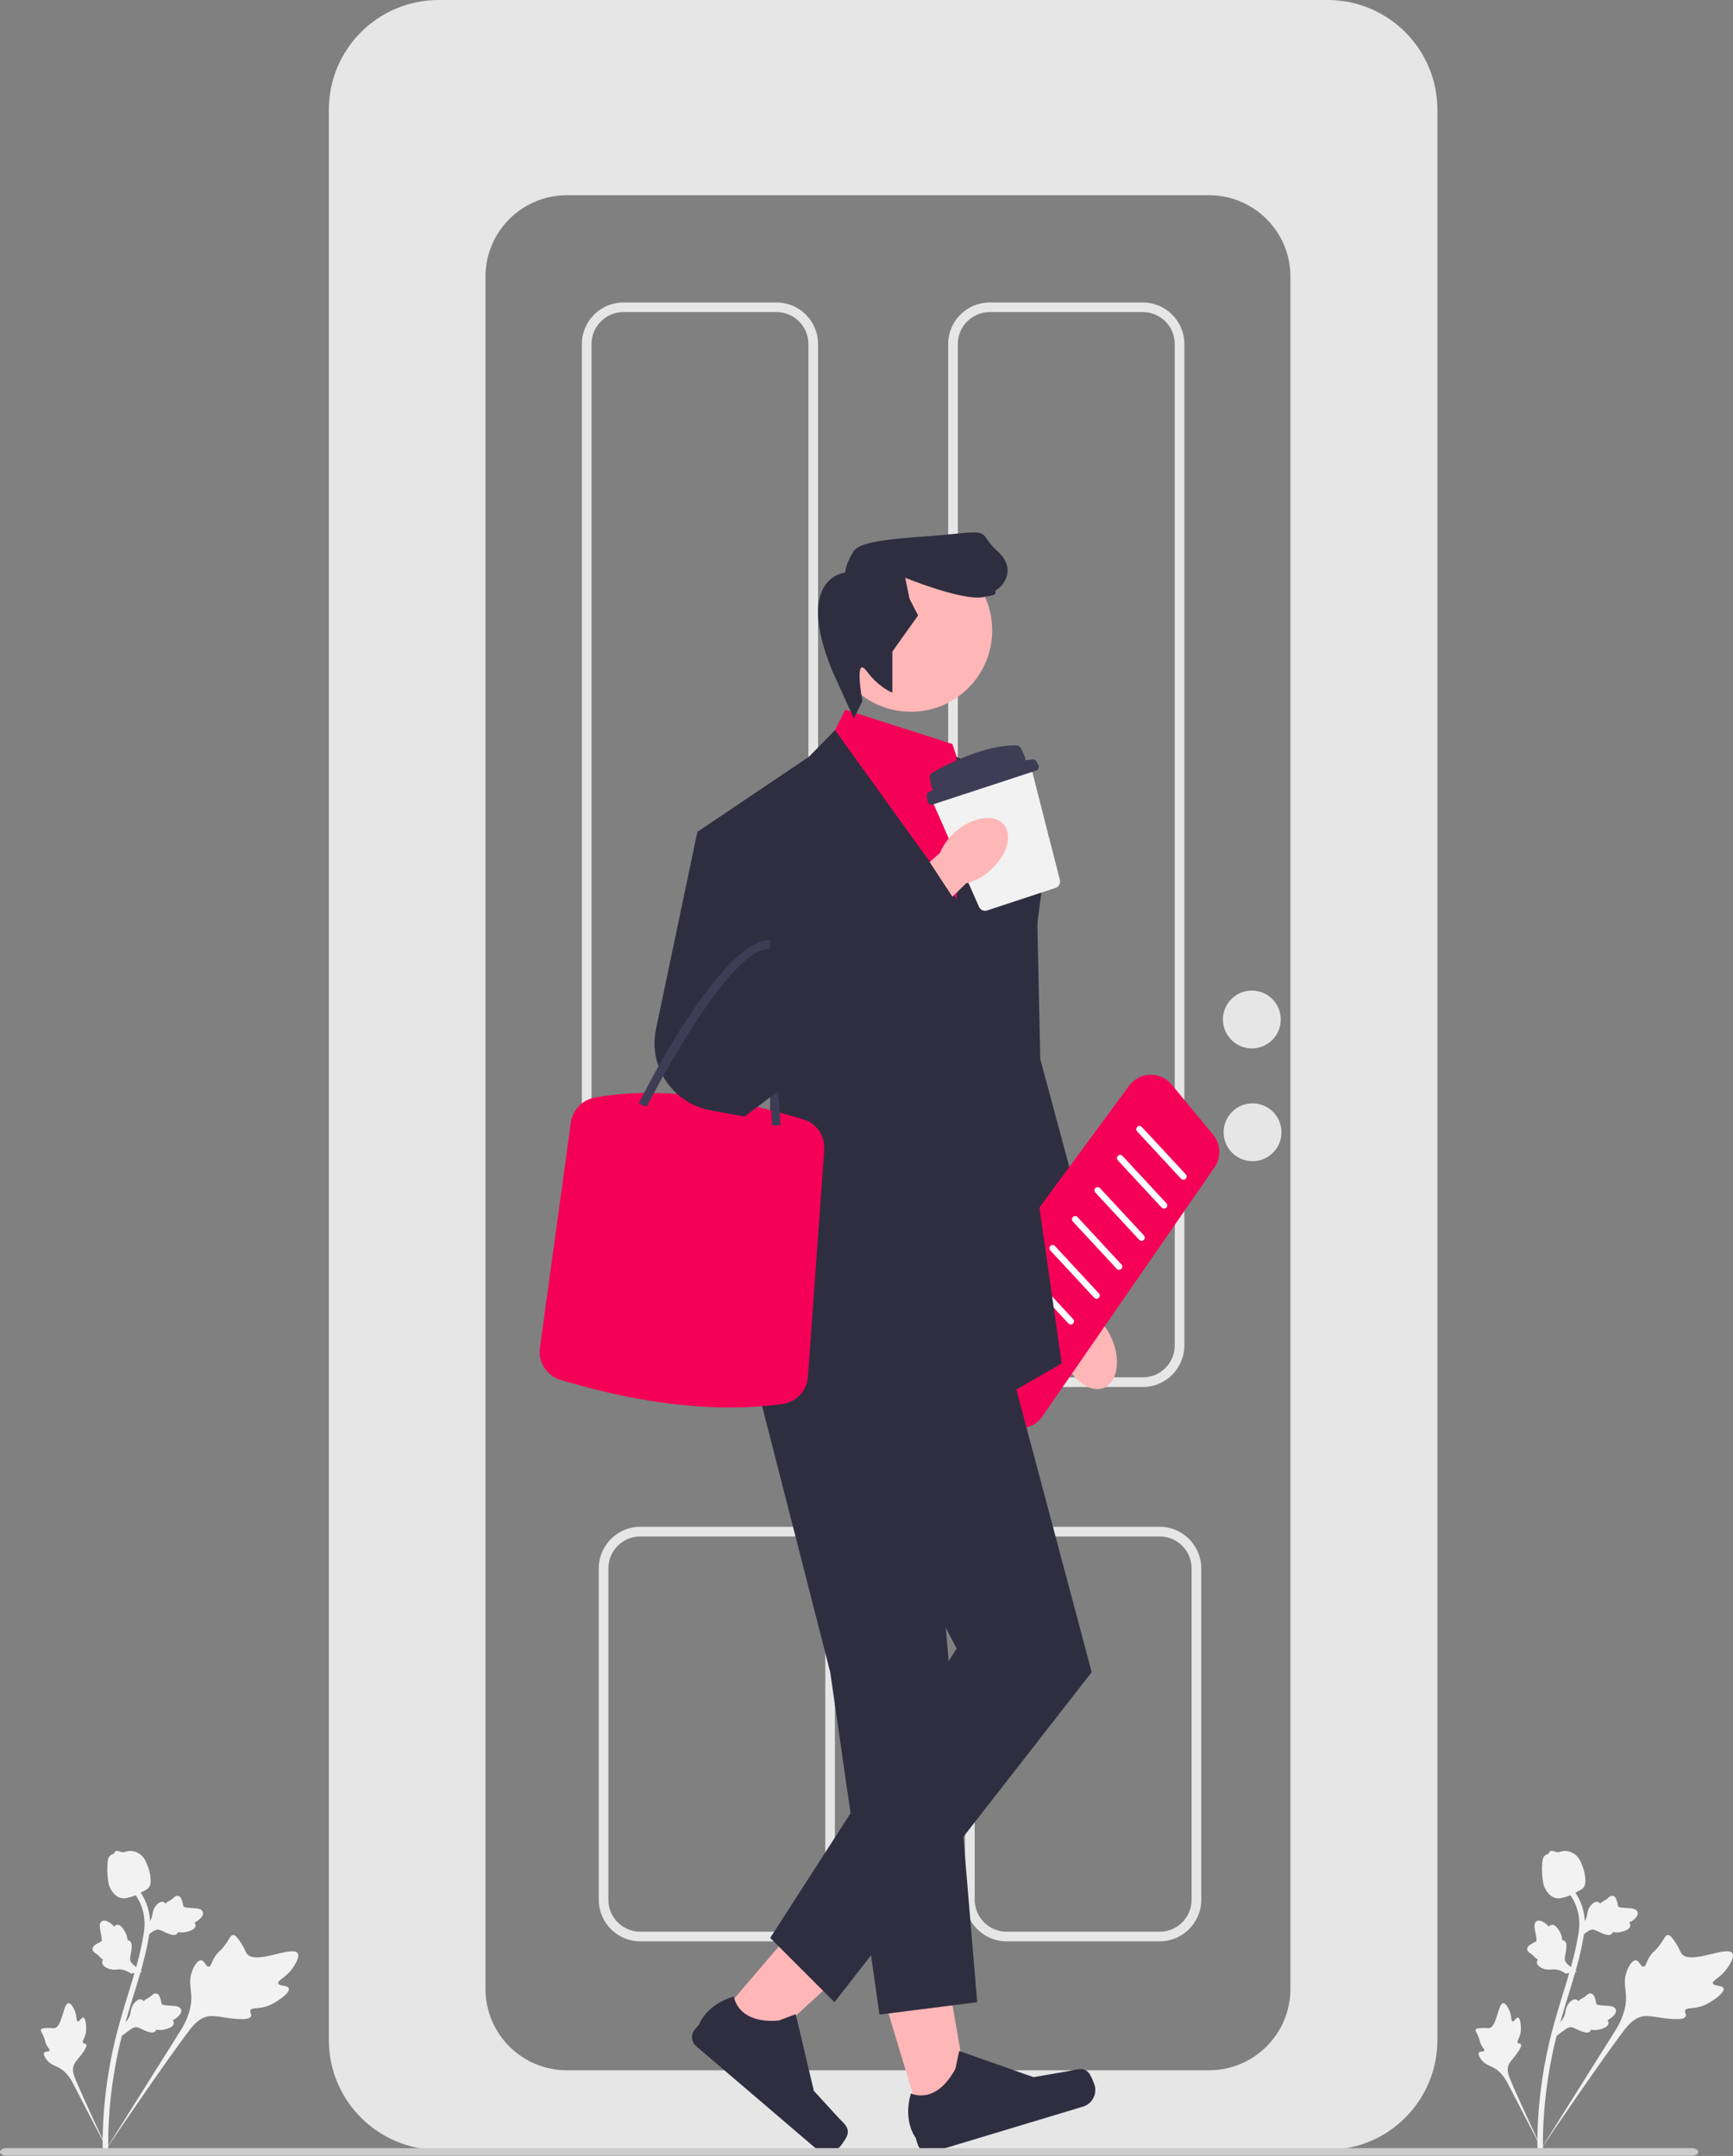 <svg xmlns="http://www.w3.org/2000/svg" width="538.722" height="670.152" viewBox="0 0 538.722 670.152" xmlns:xlink="http://www.w3.org/1999/xlink"><rect x="0" y="0" width="538.722" height="670.152" fill="#808080" stroke="none"/><g><path d="M535.788,618.089c-.354-1.084-3.039-.607-3.296-1.576-.257-.966,2.319-1.776,4.295-4.498,.356-.491,2.601-3.584,1.74-4.886-1.632-2.466-12.988,3.676-15.714,.229-.598-.756-.844-2.055-2.626-4.472-.709-.961-1.164-1.426-1.707-1.412-.771,.019-1.047,.984-2.259,2.732-1.818,2.621-2.474,2.292-3.671,4.439-.889,1.594-.994,2.613-1.635,2.673-.907,.085-1.282-1.9-2.39-1.977-1.131-.079-2.263,1.882-2.824,3.415-1.053,2.875-.401,5.073-.256,7.263,.157,2.38-.212,5.864-2.798,10.336l-24.392,38.862c5.238-7.922,20.108-29.526,26.099-37.45,1.729-2.288,3.588-4.585,6.449-5.017,2.754-.416,6.105,.947,10.782,.867,.546-.009,2.066-.054,2.436-.86,.306-.666-.453-1.245-.177-1.871,.37-.84,2.037-.48,4.308-1.037,1.601-.393,2.689-1.043,3.625-1.602,.282-.169,4.484-2.714,4.012-4.157h-0Z" fill="#f2f2f2"/><path d="M471.902,627.162c-.634-.139-1.175,1.316-1.725,1.163-.548-.153-.202-1.651-.968-3.406-.138-.317-1.009-2.311-1.896-2.264-1.681,.089-1.943,7.435-4.421,7.779-.544,.075-1.252-.179-2.953-.001-.676,.071-1.036,.16-1.186,.431-.213,.384,.181,.798,.689,1.897,.762,1.648,.411,1.875,1.119,3.082,.526,.896,.995,1.242,.84,1.574-.22,.47-1.302,.081-1.66,.603-.365,.532,.271,1.654,.861,2.371,1.107,1.346,2.374,1.66,3.491,2.221,1.213,.61,2.817,1.796,4.266,4.355l12.036,23.184c-2.377-4.857-8.69-18.388-10.85-23.615-.624-1.509-1.215-3.084-.602-4.613,.59-1.472,2.226-2.723,3.537-5.042,.153-.271,.57-1.03,.281-1.444-.239-.342-.742-.137-.97-.453-.305-.424,.352-1.138,.734-2.414,.269-.899,.264-1.621,.26-2.241-.001-.187-.038-2.984-.882-3.169v0Z" fill="#f2f2f2"/><path d="M483.909,632.819l.378-3.493,.232-.219c1.074-1.015,1.745-2.089,1.997-3.196,.04-.176,.071-.354,.103-.535,.126-.718,.282-1.611,.972-2.538,.386-.517,1.409-1.684,2.463-1.276,.285,.107,.477,.291,.61,.487,.033-.034,.068-.068,.104-.105,.455-.443,.774-.605,1.081-.761,.236-.12,.479-.244,.891-.573,.181-.144,.326-.275,.447-.384,.37-.33,.843-.717,1.491-.564,.687,.188,.923,.843,1.079,1.277,.279,.774,.365,1.306,.422,1.659,.02,.129,.044,.274,.062,.321,.15,.379,2.038,.477,2.748,.518,1.597,.087,2.978,.162,3.31,1.255,.238,.782-.258,1.635-1.519,2.603-.393,.301-.785,.509-1.127,.664,.21,.199,.378,.469,.388,.838h0c.023,.872-.872,1.542-2.659,1.993-.444,.113-1.042,.263-1.823,.226-.368-.018-.691-.075-.966-.127-.041,.157-.116,.32-.252,.474-.398,.455-1.04,.571-1.912,.314-.963-.268-1.723-.633-2.395-.954-.586-.279-1.092-.518-1.516-.583-.789-.11-1.525,.377-2.405,1.025l-2.206,1.655h-0Z" fill="#f2f2f2"/><path d="M490.206,612.924l-3.475,.52-.271-.169c-1.254-.781-2.464-1.158-3.598-1.121-.18,.006-.36,.021-.544,.036-.727,.061-1.63,.136-2.702-.296-.598-.243-1.987-.935-1.859-2.059,.031-.302,.161-.535,.316-.714-.041-.024-.083-.048-.128-.075-.544-.328-.781-.595-1.01-.853-.176-.198-.357-.402-.781-.717-.186-.138-.348-.245-.485-.335-.413-.274-.907-.634-.924-1.299,.007-.712,.582-1.106,.962-1.368,.678-.466,1.171-.684,1.498-.829,.12-.052,.254-.112,.295-.142,.328-.242-.056-2.092-.196-2.79-.321-1.566-.599-2.922,.374-3.52,.696-.429,1.647-.165,2.903,.809,.391,.304,.691,.631,.928,.922,.139-.254,.358-.485,.712-.588h0c.838-.244,1.712,.452,2.602,2.066,.222,.401,.519,.941,.681,1.707,.076,.361,.103,.687,.122,.966,.162-0,.339,.031,.522,.123,.541,.269,.816,.861,.789,1.77-.015,.999-.175,1.828-.315,2.558-.121,.638-.224,1.188-.18,1.614,.093,.791,.751,1.379,1.602,2.066l2.16,1.714h-0Z" fill="#f2f2f2"/><path d="M490.674,602.49l.378-3.493,.232-.219c1.074-1.015,1.745-2.089,1.997-3.196,.04-.176,.071-.354,.103-.535,.126-.718,.282-1.611,.972-2.538,.386-.517,1.409-1.684,2.463-1.276,.285,.107,.477,.291,.61,.487,.033-.034,.068-.068,.104-.105,.455-.443,.774-.605,1.081-.761,.236-.12,.479-.244,.891-.573,.181-.144,.326-.275,.447-.384,.37-.33,.843-.717,1.491-.564,.687,.188,.923,.843,1.079,1.277,.279,.774,.365,1.306,.422,1.659,.02,.129,.044,.274,.062,.321,.15,.379,2.038,.477,2.748,.518,1.597,.087,2.978,.162,3.31,1.255,.238,.782-.258,1.635-1.519,2.603-.393,.301-.785,.509-1.127,.664,.21,.199,.378,.469,.388,.838h0c.023,.872-.872,1.542-2.659,1.993-.444,.113-1.042,.263-1.823,.226-.368-.018-.691-.075-.966-.127-.041,.157-.116,.32-.252,.474-.398,.455-1.04,.571-1.912,.314-.963-.268-1.723-.633-2.395-.954-.586-.279-1.092-.518-1.516-.583-.789-.11-1.525,.377-2.405,1.025l-2.206,1.655h-0Z" fill="#f2f2f2"/><path d="M479.407,669.415l-.614-.607,.011-.863-.011,.863-.854-.09c.004-.08-.002-.268-.008-.561-.033-1.607-.135-6.497,.546-14.011,.475-5.245,1.27-10.569,2.362-15.827,1.093-5.266,2.228-9.185,3.14-12.334,.688-2.375,1.382-4.628,2.06-6.823,1.809-5.863,3.516-11.402,4.574-17.719,.237-1.41,.728-4.346-.278-7.811-.584-2.01-1.584-3.901-2.972-5.62l1.344-1.085c1.532,1.9,2.638,3.995,3.286,6.226,1.116,3.842,.58,7.04,.323,8.577-1.076,6.429-2.801,12.021-4.628,17.941-.674,2.187-1.366,4.43-2.051,6.795-.903,3.12-2.028,7.005-3.107,12.203-1.079,5.195-1.864,10.454-2.334,15.633-.672,7.419-.571,12.237-.538,13.819,.017,.845,.021,1.022-.251,1.295v-0Z" fill="#f2f2f2"/><path d="M483.675,589.999c-.069-.015-.139-.033-.208-.053-1.418-.397-2.555-1.553-3.381-3.433-.387-.884-.478-1.815-.66-3.671-.029-.286-.155-1.734,0-3.653,.101-1.254,.236-1.758,.577-2.153,.379-.441,.89-.693,1.429-.82,.015-.166,.069-.328,.177-.482,.444-.639,1.187-.376,1.59-.24,.203,.073,.456,.166,.741,.214,.447,.077,.715-.001,1.119-.118,.387-.112,.868-.252,1.533-.24,1.312,.018,2.284,.608,2.604,.802,1.687,1.014,2.269,2.631,2.943,4.503,.134,.375,.578,1.732,.682,3.479,.075,1.26-.09,1.776-.28,2.145-.387,.758-.979,1.11-2.449,1.85-1.536,.775-2.306,1.163-2.938,1.362-1.47,.462-2.393,.751-3.479,.509v0Z" fill="#f2f2f2"/></g><g><path d="M89.788,618.089c-.354-1.084-3.039-.607-3.296-1.576-.257-.966,2.319-1.776,4.295-4.498,.356-.491,2.601-3.584,1.74-4.886-1.632-2.466-12.988,3.676-15.714,.229-.598-.756-.844-2.055-2.626-4.472-.709-.961-1.164-1.426-1.707-1.412-.771,.019-1.047,.984-2.259,2.732-1.818,2.621-2.474,2.292-3.671,4.439-.889,1.594-.994,2.613-1.635,2.673-.907,.085-1.282-1.9-2.39-1.977-1.131-.079-2.263,1.882-2.824,3.415-1.053,2.875-.401,5.073-.256,7.263,.157,2.38-.212,5.864-2.798,10.336l-24.392,38.862c5.238-7.922,20.108-29.526,26.099-37.45,1.729-2.288,3.588-4.585,6.449-5.017,2.754-.416,6.105,.947,10.782,.867,.546-.009,2.066-.054,2.436-.86,.306-.666-.453-1.245-.177-1.871,.37-.84,2.037-.48,4.308-1.037,1.601-.393,2.689-1.043,3.625-1.602,.282-.169,4.484-2.714,4.012-4.157h-0Z" fill="#f2f2f2"/><path d="M25.902,627.162c-.634-.139-1.175,1.316-1.725,1.163-.548-.153-.202-1.651-.968-3.406-.138-.317-1.009-2.311-1.896-2.264-1.681,.089-1.943,7.435-4.421,7.779-.544,.075-1.252-.179-2.953-.001-.676,.071-1.036,.16-1.186,.431-.213,.384,.181,.798,.689,1.897,.762,1.648,.411,1.875,1.119,3.082,.526,.896,.995,1.242,.84,1.574-.22,.47-1.302,.081-1.66,.603-.365,.532,.271,1.654,.861,2.371,1.107,1.346,2.374,1.66,3.491,2.221,1.213,.61,2.817,1.796,4.266,4.355l12.036,23.184c-2.377-4.857-8.69-18.388-10.85-23.615-.624-1.509-1.215-3.084-.602-4.613,.59-1.472,2.226-2.723,3.537-5.042,.153-.271,.57-1.03,.281-1.444-.239-.342-.742-.137-.97-.453-.305-.424,.352-1.138,.734-2.414,.269-.899,.264-1.621,.26-2.241-.001-.187-.038-2.984-.882-3.169v0Z" fill="#f2f2f2"/><path d="M37.909,632.819l.378-3.493,.232-.219c1.074-1.015,1.745-2.089,1.997-3.196,.04-.176,.071-.354,.103-.535,.126-.718,.282-1.611,.972-2.538,.386-.517,1.409-1.684,2.463-1.276,.285,.107,.477,.291,.61,.487,.033-.034,.068-.068,.104-.105,.455-.443,.774-.605,1.081-.761,.236-.12,.479-.244,.891-.573,.181-.144,.326-.275,.447-.384,.37-.33,.843-.717,1.491-.564,.687,.188,.923,.843,1.079,1.277,.279,.774,.365,1.306,.422,1.659,.02,.129,.044,.274,.062,.321,.15,.379,2.038,.477,2.748,.518,1.597,.087,2.978,.162,3.31,1.255,.238,.782-.258,1.635-1.519,2.603-.393,.301-.785,.509-1.127,.664,.21,.199,.378,.469,.388,.838h0c.023,.872-.872,1.542-2.659,1.993-.444,.113-1.042,.263-1.823,.226-.368-.018-.691-.075-.966-.127-.041,.157-.116,.32-.252,.474-.398,.455-1.04,.571-1.912,.314-.963-.268-1.723-.633-2.395-.954-.586-.279-1.092-.518-1.516-.583-.789-.11-1.525,.377-2.405,1.025l-2.206,1.655h-0Z" fill="#f2f2f2"/><path d="M44.206,612.924l-3.475,.52-.271-.169c-1.254-.781-2.464-1.158-3.598-1.121-.18,.006-.36,.021-.544,.036-.727,.061-1.63,.136-2.702-.296-.598-.243-1.987-.935-1.859-2.059,.031-.302,.161-.535,.316-.714-.041-.024-.083-.048-.128-.075-.544-.328-.781-.595-1.01-.853-.176-.198-.357-.402-.781-.717-.186-.138-.348-.245-.485-.335-.413-.274-.907-.634-.924-1.299,.007-.712,.582-1.106,.962-1.368,.678-.466,1.171-.684,1.498-.829,.12-.052,.254-.112,.295-.142,.328-.242-.056-2.092-.196-2.79-.321-1.566-.599-2.922,.374-3.52,.696-.429,1.647-.165,2.903,.809,.391,.304,.691,.631,.928,.922,.139-.254,.358-.485,.712-.588h0c.838-.244,1.712,.452,2.602,2.066,.222,.401,.519,.941,.681,1.707,.076,.361,.103,.687,.122,.966,.162-0,.339,.031,.522,.123,.541,.269,.816,.861,.789,1.77-.015,.999-.175,1.828-.315,2.558-.121,.638-.224,1.188-.18,1.614,.093,.791,.751,1.379,1.602,2.066l2.16,1.714h-0Z" fill="#f2f2f2"/><path d="M44.674,602.49l.378-3.493,.232-.219c1.074-1.015,1.745-2.089,1.997-3.196,.04-.176,.071-.354,.103-.535,.126-.718,.282-1.611,.972-2.538,.386-.517,1.409-1.684,2.463-1.276,.285,.107,.477,.291,.61,.487,.033-.034,.068-.068,.104-.105,.455-.443,.774-.605,1.081-.761,.236-.12,.479-.244,.891-.573,.181-.144,.326-.275,.447-.384,.37-.33,.843-.717,1.491-.564,.687,.188,.923,.843,1.079,1.277,.279,.774,.365,1.306,.422,1.659,.02,.129,.044,.274,.062,.321,.15,.379,2.038,.477,2.748,.518,1.597,.087,2.978,.162,3.31,1.255,.238,.782-.258,1.635-1.519,2.603-.393,.301-.785,.509-1.127,.664,.21,.199,.378,.469,.388,.838h0c.023,.872-.872,1.542-2.659,1.993-.444,.113-1.042,.263-1.823,.226-.368-.018-.691-.075-.966-.127-.041,.157-.116,.32-.252,.474-.398,.455-1.04,.571-1.912,.314-.963-.268-1.723-.633-2.395-.954-.586-.279-1.092-.518-1.516-.583-.789-.11-1.525,.377-2.405,1.025l-2.206,1.655h-0Z" fill="#f2f2f2"/><path d="M33.407,669.415l-.614-.607,.011-.863-.011,.863-.854-.09c.004-.08-.002-.268-.008-.561-.033-1.607-.135-6.497,.546-14.011,.475-5.245,1.27-10.569,2.362-15.827,1.093-5.266,2.228-9.185,3.14-12.334,.688-2.375,1.382-4.628,2.06-6.823,1.809-5.863,3.516-11.402,4.574-17.719,.237-1.41,.728-4.346-.278-7.811-.584-2.01-1.584-3.901-2.972-5.62l1.344-1.085c1.532,1.9,2.638,3.995,3.286,6.226,1.116,3.842,.58,7.04,.323,8.577-1.076,6.429-2.801,12.021-4.628,17.941-.674,2.187-1.366,4.43-2.051,6.795-.903,3.12-2.028,7.005-3.107,12.203-1.079,5.195-1.864,10.454-2.334,15.633-.672,7.419-.571,12.237-.538,13.819,.017,.845,.021,1.022-.251,1.295v-0Z" fill="#f2f2f2"/><path d="M37.675,589.999c-.069-.015-.139-.033-.208-.053-1.418-.397-2.555-1.553-3.381-3.433-.387-.884-.478-1.815-.66-3.671-.029-.286-.155-1.734,0-3.653,.101-1.254,.236-1.758,.577-2.153,.379-.441,.89-.693,1.429-.82,.015-.166,.069-.328,.177-.482,.444-.639,1.187-.376,1.59-.24,.203,.073,.456,.166,.741,.214,.447,.077,.715-.001,1.119-.118,.387-.112,.868-.252,1.533-.24,1.312,.018,2.284,.608,2.604,.802,1.687,1.014,2.269,2.631,2.943,4.503,.134,.375,.578,1.732,.682,3.479,.075,1.26-.09,1.776-.28,2.145-.387,.758-.979,1.11-2.449,1.85-1.536,.775-2.306,1.163-2.938,1.362-1.47,.462-2.393,.751-3.479,.509v0Z" fill="#f2f2f2"/></g><g><path d="M412.702,0H136.352c-18.85,0-34.13,15.28-34.13,34.13V634.12c0,18.85,15.28,34.13,34.13,34.13H412.702c18.85,0,34.13-15.28,34.13-34.13V34.13c0-18.85-15.28-34.13-34.13-34.13Zm-11.56,618.22c0,13.98-11.34,25.31-25.32,25.31H176.232c-13.98,0-25.31-11.33-25.31-25.31V85.99c0-13.98,11.33-25.31,25.31-25.31h199.59c13.98,0,25.32,11.33,25.32,25.31V618.22Z" fill="#e6e6e6"/><circle cx="389.151" cy="316.895" r="8.99" fill="#e6e6e6"/><circle cx="389.365" cy="351.955" r="8.99" fill="#e6e6e6"/><g><path d="M241.382,94.02h-47.58c-7.12,0-12.92,5.79-12.92,12.91V418.22c0,7.13,5.8,12.92,12.92,12.92h47.58c2.38,0,4.61-.65,6.53-1.77,2.34-1.37,4.2-3.46,5.3-5.96,.7-1.59,1.09-3.34,1.09-5.19V106.93c0-7.12-5.79-12.91-12.92-12.91Zm9.92,324.2c0,2.68-1.07,5.12-2.82,6.91l-.01,.01c-.18,.19-.36,.37-.56,.54-1.75,1.53-4.03,2.46-6.53,2.46h-47.58c-5.47,0-9.92-4.45-9.92-9.92V106.93c0-5.47,4.45-9.92,9.92-9.92h47.58c5.47,0,9.92,4.45,9.92,9.92V418.22Z" fill="#e6e6e6"/><path d="M355.262,94.02h-47.59c-7.12,0-12.92,5.79-12.92,12.91V418.22c0,7.13,5.8,12.92,12.92,12.92h47.59c7.12,0,12.91-5.79,12.91-12.92V106.93c0-7.12-5.79-12.91-12.91-12.91Zm9.92,324.2c0,5.47-4.45,9.92-9.92,9.92h-47.59c-5.47,0-9.92-4.45-9.92-9.92V106.93c0-5.47,4.45-9.92,9.92-9.92h47.59c5.47,0,9.92,4.45,9.92,9.92V418.22Z" fill="#e6e6e6"/></g><g><path d="M221.212,475.94l-13.35-.06v1.71h38.77c.43,0,.86,.03,1.28,.08v-1.6l-26.7-.13Zm31.46,.15c-1.44-.77-3.05-1.27-4.76-1.43-.42-.05-.85-.07-1.28-.07h-47.59c-1.96,0-3.81,.44-5.47,1.22-4.39,2.07-7.44,6.54-7.44,11.7v103.02c0,7.12,5.79,12.92,12.91,12.92h47.59c.43,0,.86-.02,1.28-.07,6.52-.64,11.63-6.16,11.63-12.85v-103.02c0-4.94-2.79-9.24-6.87-11.42Zm3.88,114.44c0,5.04-3.77,9.21-8.64,9.84-.42,.05-.85,.08-1.28,.08h-47.59c-5.47,0-9.92-4.45-9.92-9.92v-103.02c0-5.47,4.45-9.92,9.92-9.92h47.59c.43,0,.86,.03,1.28,.08,4.87,.63,8.64,4.8,8.64,9.84v103.02Zm-9.92-115.94h-25.42v3h25.42c.43,0,.86,.03,1.28,.08v-3.01c-.42-.05-.85-.07-1.28-.07Z" fill="#e6e6e6"/><path d="M313.762,476.38v1.21h20.21v-1.11l-20.21-.1Zm53.7,.25c-1.61-1.03-3.47-1.72-5.46-1.95-.49-.06-.99-.09-1.5-.09h-47.59c-2.37,0-4.58,.64-6.49,1.76-3.84,2.24-6.42,6.41-6.42,11.16v103.02c0,7.12,5.79,12.92,12.91,12.92h47.59c7.12,0,12.92-5.8,12.92-12.92v-103.02c0-4.56-2.38-8.58-5.96-10.88Zm2.96,113.9c0,5.47-4.45,9.92-9.92,9.92h-47.59c-5.47,0-9.91-4.45-9.91-9.92v-103.02c0-5.47,4.44-9.92,9.91-9.92h47.59c5.47,0,9.92,4.45,9.92,9.92v103.02Z" fill="#e6e6e6"/></g></g><path id="uuid-8943ba36-0713-4259-858d-a2e7cd96e868-54" d="M330.858,422.73c2.661,6.486,8.164,10.37,12.291,8.676,4.127-1.694,5.315-8.324,2.652-14.812-1.028-2.606-2.665-4.928-4.775-6.772l-11.621-27.337-12.712,5.727,12.806,26.342c-.207,2.795,.259,5.598,1.359,8.176Z" fill="#ffb6b6"/><path d="M303.391,250.591l6.663-2.665v0c7.842,12.199,12.156,26.329,12.465,40.828l.861,40.456,18.655,69.292-21.321,7.995-26.651-86.615,9.328-69.292Z" fill="#2f2e41"/><path d="M317.135,443.924c-.838,0-1.688-.126-2.524-.387l-22.675-7.084c-2.624-.82-4.619-2.788-5.475-5.4s-.412-5.38,1.218-7.594l63.313-85.959c1.543-2.096,3.921-3.34,6.523-3.414,2.618-.079,5.046,1.035,6.705,3.041l12.904,15.597c2.386,2.884,2.566,7.048,.438,10.127l-53.542,77.445c-1.603,2.319-4.185,3.627-6.886,3.627Z" fill="#f50057"/><path d="M367.868,366.709c-.269,0-.536-.107-.733-.32l-13.646-14.709c-.376-.405-.352-1.038,.053-1.413,.404-.375,1.038-.353,1.413,.053l13.646,14.709c.376,.404,.352,1.037-.053,1.413-.192,.179-.437,.267-.68,.267Z" fill="#fff"/><path d="M361.868,375.709c-.269,0-.536-.107-.733-.32l-13.646-14.709c-.376-.405-.352-1.038,.053-1.413s1.038-.353,1.413,.053l13.646,14.709c.376,.404,.352,1.037-.053,1.413-.192,.179-.437,.267-.68,.267Z" fill="#fff"/><path d="M354.868,385.709c-.269,0-.536-.107-.733-.32l-13.646-14.709c-.376-.404-.352-1.037,.053-1.413,.405-.375,1.038-.353,1.413,.054l13.646,14.709c.376,.404,.352,1.037-.053,1.413-.192,.179-.437,.267-.68,.267Z" fill="#fff"/><path d="M347.868,394.709c-.269,0-.536-.107-.733-.32l-13.646-14.709c-.376-.404-.352-1.037,.053-1.413,.404-.375,1.038-.353,1.413,.054l13.646,14.709c.376,.404,.352,1.037-.053,1.413-.192,.179-.437,.267-.68,.267Z" fill="#fff"/><path d="M340.868,403.709c-.269,0-.536-.107-.733-.32l-13.646-14.709c-.376-.404-.352-1.037,.053-1.413,.404-.376,1.038-.353,1.413,.054l13.646,14.709c.376,.404,.352,1.037-.053,1.413-.192,.179-.437,.267-.68,.267Z" fill="#fff"/><path d="M332.868,411.709c-.269,0-.536-.107-.733-.32l-13.646-14.709c-.376-.404-.352-1.037,.053-1.413,.404-.376,1.038-.353,1.413,.054l13.646,14.709c.376,.404,.352,1.037-.053,1.413-.192,.179-.437,.267-.68,.267Z" fill="#fff"/><g><polygon points="286.513 660.046 301.643 655.482 291.243 594.953 268.913 601.688 286.513 660.046" fill="#ffb6b6"/><path d="M338.246,644.072h0c.71,.651,1.731,3.137,2.009,4.06h0c.855,2.836-.751,5.828-3.587,6.684l-46.855,14.129c-1.935,.583-3.976-.512-4.56-2.447l-.588-1.951s-4.086-5.164-1.493-13.829c0,0,7.637,3.87,13.827-7.665l1.186-5.523,23.09,8.131,10.875-1.871c2.379-.409,4.315-1.349,6.094,.283l0-0Z" fill="#2f2e41"/></g><g><polygon points="222.104 628.435 234.118 638.7 279.434 597.247 261.702 582.095 222.104 628.435" fill="#ffb6b6"/><path d="M263.496,663.337h0c-.164,.95-1.705,3.152-2.331,3.884h0c-1.924,2.252-5.31,2.517-7.562,.593l-37.204-31.795c-1.536-1.313-1.717-3.623-.404-5.159l1.324-1.549s2.138-6.228,10.831-8.728c0,0,.87,8.518,13.921,7.495l5.288-1.986,5.633,23.823,7.45,8.14c1.63,1.781,3.466,2.902,3.055,5.281l0,0Z" fill="#2f2e41"/></g><circle cx="283.154" cy="195.961" r="25.284" fill="#ffb6b6"/><polygon points="262.749 220.609 296.062 231.269 300.06 243.262 298.727 288.568 254.754 236.599 262.749 220.609" fill="#f50057"/><polygon points="322.046 247.926 297.39 235.254 297.39 279.461 259.576 226.955 251.422 235.267 216.776 258.586 239.429 326.545 239.429 359.859 220.774 413.16 286.068 449.138 330.042 423.82 316.716 330.543 326.044 259.919 322.046 247.926" fill="#2f2e41"/><polygon points="312.719 419.823 339.369 519.762 259.417 622.367 239.429 602.379 297.395 512.434 246.092 414.492 312.719 419.823" fill="#2f2e41"/><polygon points="230.102 410.495 258.085 519.762 273.409 626.213 303.774 622.367 294.063 506.437 276.74 407.83 230.102 410.495" fill="#2f2e41"/><path d="M277.407,215.279v-12.759l7.995-11.227-2.665-5.141-1.333-6.547s17.323,7.061,23.986,6.044,2.665-1.354,4.664-2.518,5.996-6.516,0-11.835-1.348-6.652-13.666-5.32-28.308,1.333-30.974,5.33-2.665,6.663-2.665,6.663c0,0-15.99,1.333-3.998,30.648l6.663,14.658,2.665-5.33s-2.665-14.658,1.333-9.328,7.995,6.663,7.995,6.663Z" fill="#2f2e41"/><g><path d="M304.333,281.877l-14.393-32.573c-.234-.529-.234-1.135-.001-1.664,.233-.529,.681-.939,1.23-1.123l26.818-9.021c.542-.183,1.14-.13,1.642,.143,.502,.273,.871,.747,1.012,1.301l8.836,34.587c.267,1.046-.327,2.131-1.352,2.468l-21.262,7.007c-.216,.071-.435,.105-.65,.105-.796,0-1.542-.463-1.881-1.23Z" fill="#f2f2f2"/><path d="M288.724,246.204c.351-.187,.822-.433,1.391-.72-.276-.23-.481-.55-.557-.933l-.532-2.661c-.138-.691,.18-1.391,.792-1.74,3.647-2.075,16.341-8.837,26.223-8.427,.618,.026,1.165,.41,1.413,.977l1.143,2.606c.141,.322,.169,.663,.104,.98,.77-.094,1.541-.177,2.315-.239,.485-.039,.946,.216,1.179,.643l.584,1.071c.371,.679,.034,1.528-.701,1.77l-32.158,10.548c-.732,.24-1.503-.239-1.612-1.001l-.229-1.604c-.074-.517,.184-1.023,.645-1.269Z" fill="#3f3d56"/></g><path id="uuid-6ac075a0-6726-4d05-b93b-edb7bfd7649c-55" d="M307.665,270.678c5.31-4.577,7.252-11.027,4.338-14.406-2.913-3.379-9.578-2.406-14.889,2.173-2.147,1.8-3.831,4.088-4.912,6.673l-22.252,19.678,9.457,10.246,20.933-20.486c2.716-.689,5.228-2.018,7.326-3.877Z" fill="#ffb6b6"/><path d="M256.235,357.378l-5.084,70.618c-.311,4.322-3.613,7.823-7.905,8.414-20.911,2.878-44.08-.035-69.02-7.488-4.296-1.284-6.991-5.542-6.381-9.985l9.605-69.998c.538-3.923,3.538-7.065,7.436-7.763,20.296-3.636,42.22-.125,64.922,6.802,4.07,1.242,6.733,5.155,6.427,9.399Z" fill="#f50057"/><path d="M226.027,313.592c10.749,.457,13.718,26.328,13.958,36.256l2.664-.064c-.038-1.559-1.101-38.186-16.508-38.855" fill="#3f3d56"/><path d="M231.434,259.919l-14.658-1.333-12.855,61.307c-2.449,11.682,5.208,23.087,16.948,25.242l10.565,1.939,73.289-55.174-16.97-25.819-49.657,31.149-6.663-37.311Z" fill="#2f2e41"/><path d="M239.466,292.273c-15.182-.65-40.466,49.47-40.91,50.865l2.539,.81c.103-.323,25.097-49.576,38.257-49.012" fill="#3f3d56"/><path d="M0,668.915c0,.66,.925,1.19,2.078,1.19H525.848c1.152,0,2.077-.53,2.077-1.19,0-.66-.925-1.19-2.077-1.19H2.078c-1.152,0-2.078,.53-2.078,1.19Z" fill="#ccc"/></svg>